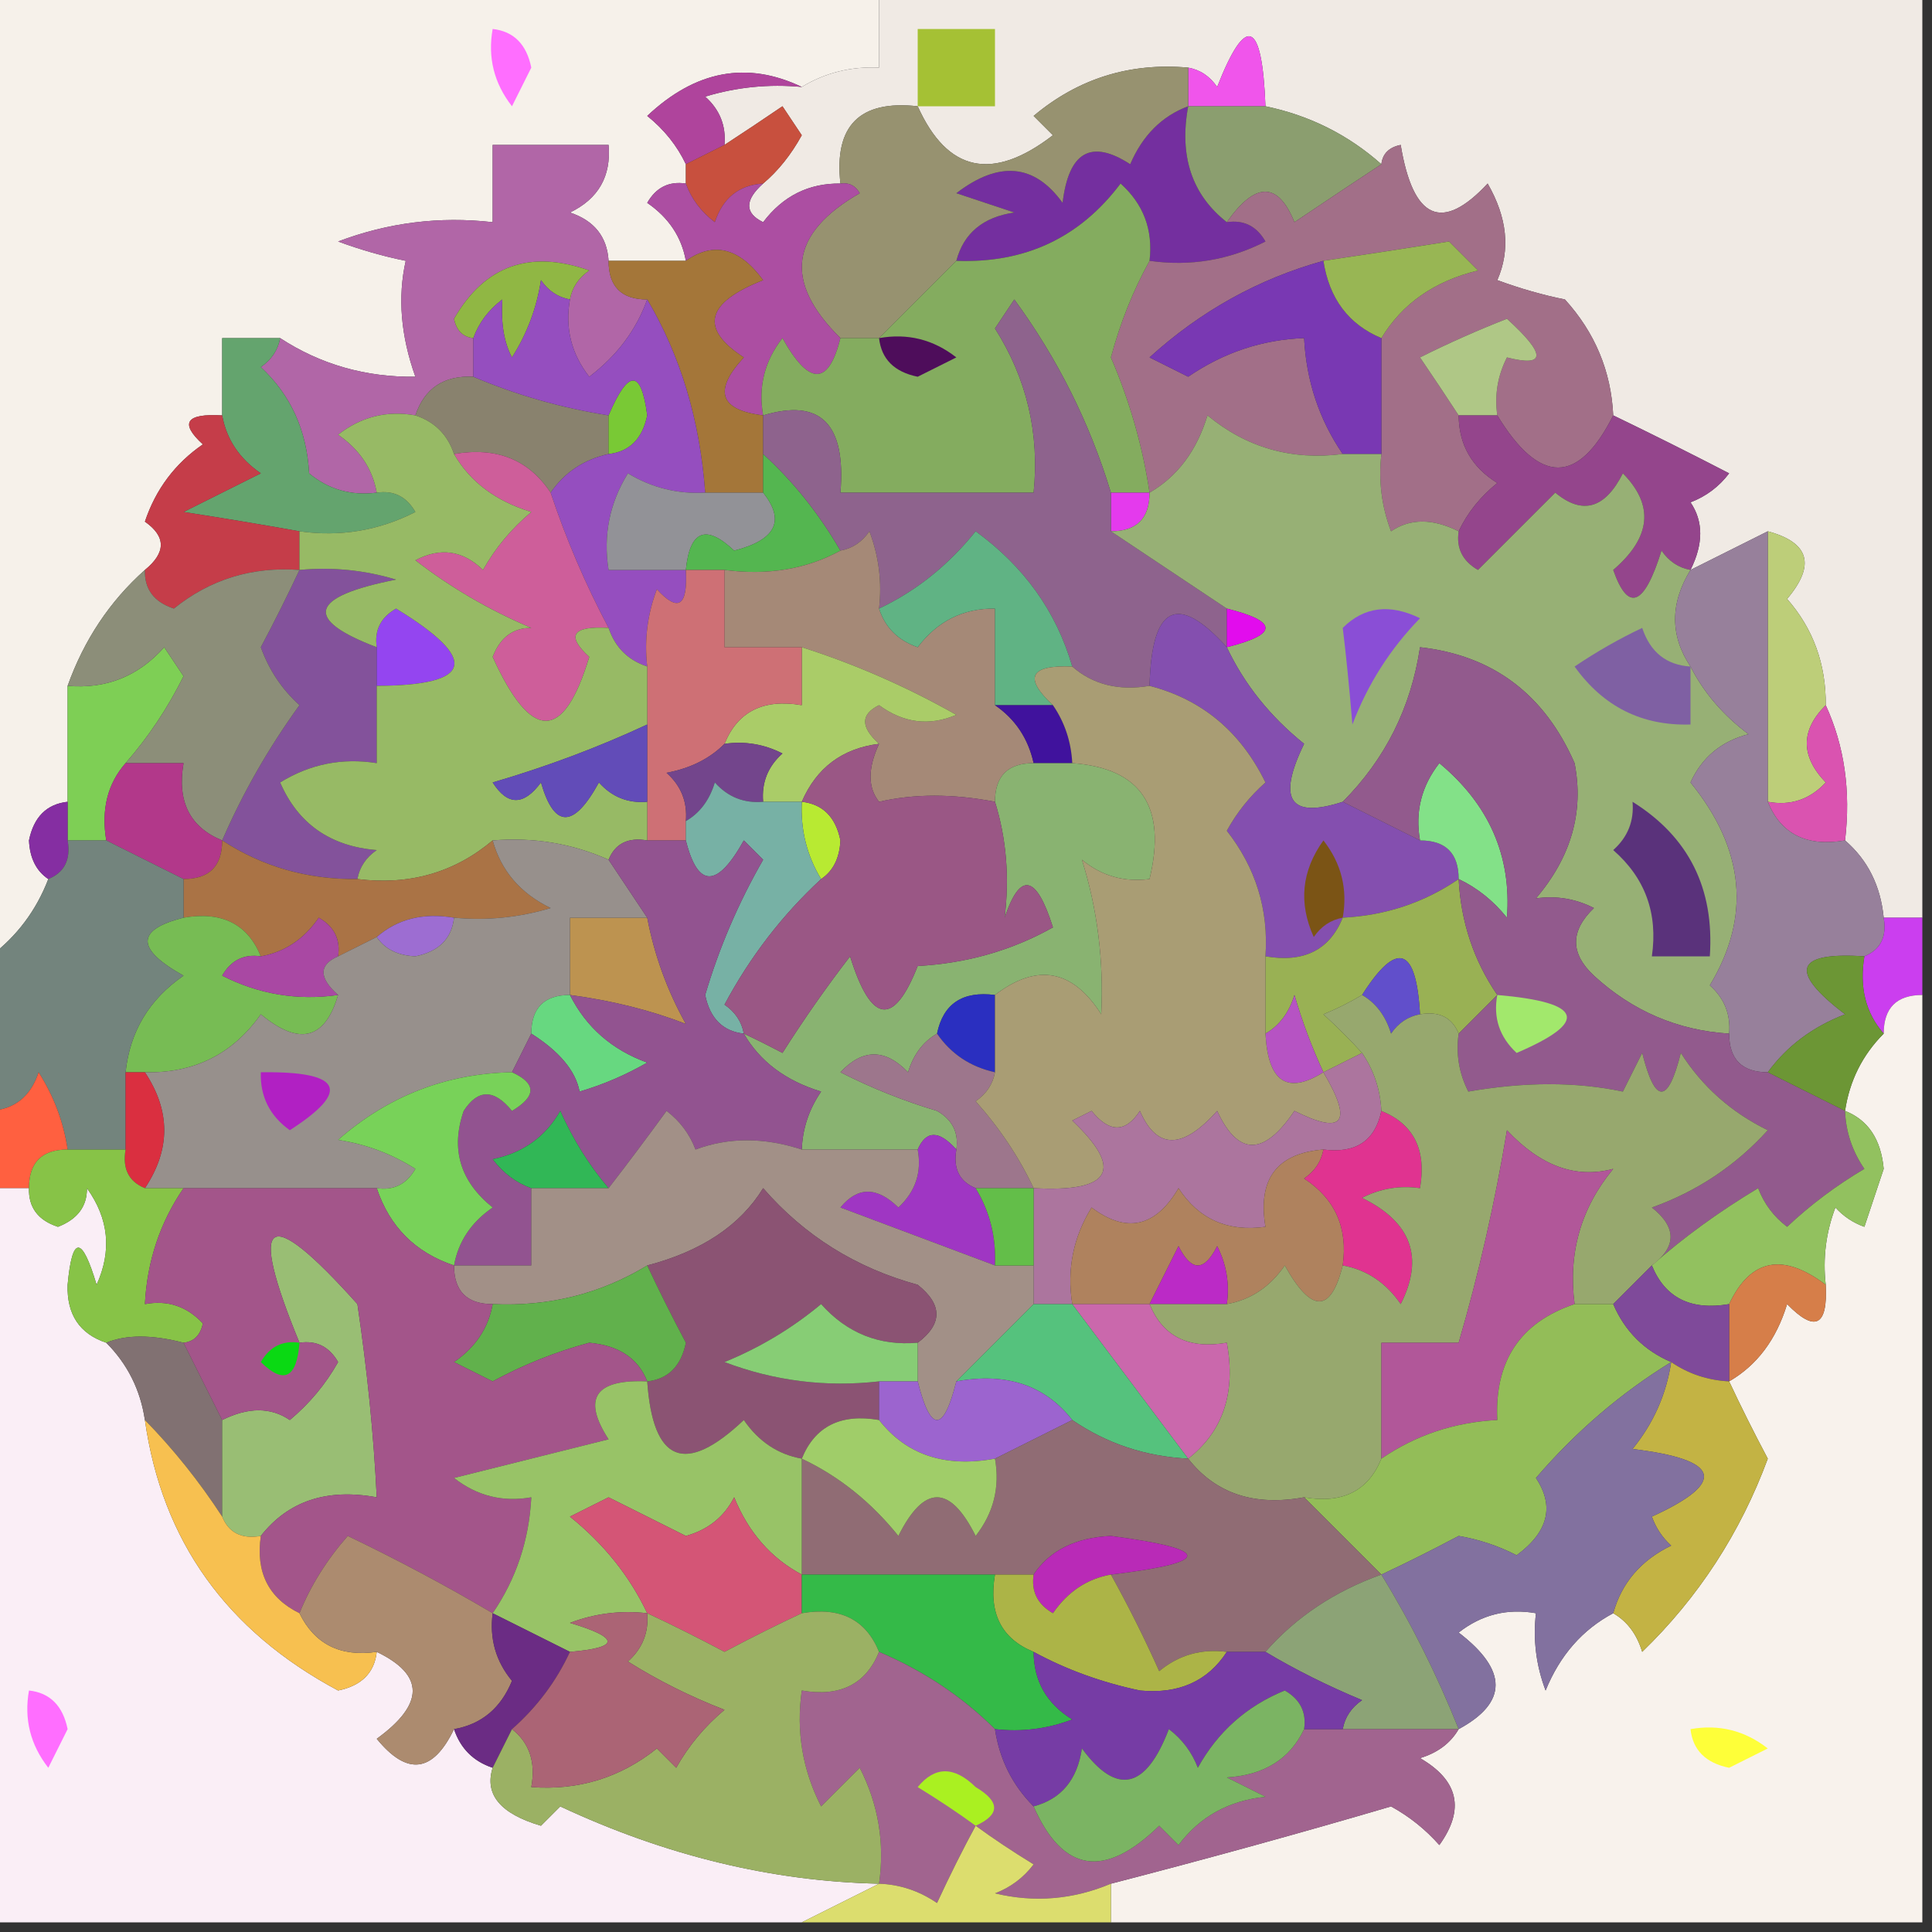 <svg xmlns="http://www.w3.org/2000/svg" version="1.1" width="100px" height="100px" style="shape-rendering:geometricPrecision; text-rendering:geometricPrecision; image-rendering:optimizeQuality; fill-rule:evenodd; clip-rule:evenodd" xmlns:xlink="http://www.w3.org/1999/xlink">
<rect width="100%" height="100%" fill="#333333" stroke="none"/>
<g><path style="opacity:1" fill="#f6f1ea" d="M -0.5,-0.5 C 14.833,-0.5 30.167,-0.5 45.5,-0.5C 45.5,0.833 45.5,2.167 45.5,3.5C 44.041,3.433 42.708,3.766 41.5,4.5C 38.665,3.146 35.998,3.646 33.5,6C 34.38,6.708 35.047,7.542 35.5,8.5C 35.5,8.833 35.5,9.167 35.5,9.5C 34.624,9.369 33.957,9.702 33.5,10.5C 34.612,11.265 35.279,12.265 35.5,13.5C 34.167,13.5 32.833,13.5 31.5,13.5C 31.423,12.25 30.756,11.417 29.5,11C 30.973,10.29 31.64,9.124 31.5,7.5C 29.5,7.5 27.5,7.5 25.5,7.5C 25.5,8.833 25.5,10.167 25.5,11.5C 22.753,11.187 20.087,11.52 17.5,12.5C 18.698,12.94 19.865,13.273 21,13.5C 20.577,15.387 20.744,17.387 21.5,19.5C 18.924,19.532 16.591,18.865 14.5,17.5C 13.5,17.5 12.5,17.5 11.5,17.5C 11.5,18.833 11.5,20.167 11.5,21.5C 9.621,21.393 9.288,21.893 10.5,23C 9.061,23.991 8.061,25.324 7.5,27C 8.598,27.77 8.598,28.603 7.5,29.5C 5.684,31.118 4.351,33.118 3.5,35.5C 3.5,37.5 3.5,39.5 3.5,41.5C 2.414,41.62 1.747,42.287 1.5,43.5C 1.543,44.416 1.876,45.083 2.5,45.5C 1.878,47.122 0.878,48.455 -0.5,49.5C -0.5,32.833 -0.5,16.167 -0.5,-0.5 Z"/></g>
<g><path style="opacity:1" fill="#f0eae4" d="M 45.5,-0.5 C 63.5,-0.5 81.5,-0.5 99.5,-0.5C 99.5,15.5 99.5,31.5 99.5,47.5C 98.833,47.5 98.167,47.5 97.5,47.5C 97.34,45.847 96.674,44.514 95.5,43.5C 95.802,40.941 95.468,38.607 94.5,36.5C 94.516,34.371 93.849,32.538 92.5,31C 93.985,29.244 93.652,28.077 91.5,27.5C 90.167,28.167 88.833,28.833 87.5,29.5C 88.171,28.153 88.171,26.986 87.5,26C 88.308,25.692 88.975,25.192 89.5,24.5C 87.472,23.451 85.472,22.451 83.5,21.5C 83.392,19.217 82.559,17.217 81,15.5C 79.865,15.273 78.698,14.94 77.5,14.5C 78.186,12.936 78.019,11.269 77,9.5C 74.641,12.038 73.141,11.371 72.5,7.5C 71.893,7.624 71.56,7.957 71.5,8.5C 69.784,6.975 67.784,5.975 65.5,5.5C 65.328,1.029 64.494,0.696 63,4.5C 62.617,3.944 62.117,3.611 61.5,3.5C 58.474,3.231 55.808,4.064 53.5,6C 53.833,6.333 54.167,6.667 54.5,7C 51.371,9.41 49.037,8.91 47.5,5.5C 44.5,5.167 43.167,6.5 43.5,9.5C 41.857,9.48 40.524,10.147 39.5,11.5C 38.537,11.03 38.537,10.364 39.5,9.5C 40.278,8.844 40.944,8.011 41.5,7C 41.167,6.5 40.833,6 40.5,5.5C 39.482,6.193 38.482,6.859 37.5,7.5C 37.586,6.504 37.252,5.671 36.5,5C 38.134,4.506 39.801,4.34 41.5,4.5C 42.708,3.766 44.041,3.433 45.5,3.5C 45.5,2.167 45.5,0.833 45.5,-0.5 Z"/></g>
<g><path style="opacity:1" fill="#f055eb" d="M 65.5,5.5 C 64.167,5.5 62.833,5.5 61.5,5.5C 61.5,4.833 61.5,4.167 61.5,3.5C 62.117,3.611 62.617,3.944 63,4.5C 64.494,0.696 65.328,1.029 65.5,5.5 Z"/></g>
<g><path style="opacity:1" fill="#ff6eff" d="M 25.5,1.5 C 26.586,1.62 27.253,2.287 27.5,3.5C 27.167,4.167 26.833,4.833 26.5,5.5C 25.571,4.311 25.238,2.978 25.5,1.5 Z"/></g>
<g><path style="opacity:1" fill="#a5c134" d="M 47.5,5.5 C 47.5,4.167 47.5,2.833 47.5,1.5C 48.833,1.5 50.167,1.5 51.5,1.5C 51.5,2.833 51.5,4.167 51.5,5.5C 50.167,5.5 48.833,5.5 47.5,5.5 Z"/></g>
<g><path style="opacity:1" fill="#af449c" d="M 41.5,4.5 C 39.801,4.34 38.134,4.506 36.5,5C 37.252,5.671 37.586,6.504 37.5,7.5C 36.833,7.833 36.167,8.167 35.5,8.5C 35.047,7.542 34.38,6.708 33.5,6C 35.998,3.646 38.665,3.146 41.5,4.5 Z"/></g>
<g><path style="opacity:1" fill="#c8503e" d="M 39.5,9.5 C 38.25,9.577 37.417,10.244 37,11.5C 36.283,10.956 35.783,10.289 35.5,9.5C 35.5,9.167 35.5,8.833 35.5,8.5C 36.167,8.167 36.833,7.833 37.5,7.5C 38.482,6.859 39.482,6.193 40.5,5.5C 40.833,6 41.167,6.5 41.5,7C 40.944,8.011 40.278,8.844 39.5,9.5 Z"/></g>
<g><path style="opacity:1" fill="#742f9f" d="M 61.5,5.5 C 61.025,8.082 61.692,10.082 63.5,11.5C 64.376,11.369 65.043,11.703 65.5,12.5C 63.604,13.466 61.604,13.799 59.5,13.5C 59.688,11.897 59.188,10.563 58,9.5C 55.895,12.302 53.061,13.635 49.5,13.5C 49.881,12.069 50.881,11.236 52.5,11C 51.5,10.667 50.5,10.333 49.5,10C 51.709,8.309 53.542,8.476 55,10.5C 55.315,7.853 56.482,7.186 58.5,8.5C 59.141,7.007 60.141,6.007 61.5,5.5 Z"/></g>
<g><path style="opacity:1" fill="#979270" d="M 61.5,3.5 C 61.5,4.167 61.5,4.833 61.5,5.5C 60.141,6.007 59.141,7.007 58.5,8.5C 56.482,7.186 55.315,7.853 55,10.5C 53.542,8.476 51.709,8.309 49.5,10C 50.5,10.333 51.5,10.667 52.5,11C 50.881,11.236 49.881,12.069 49.5,13.5C 48.167,14.833 46.833,16.167 45.5,17.5C 44.833,17.5 44.167,17.5 43.5,17.5C 40.537,14.584 40.87,12.084 44.5,10C 44.272,9.601 43.938,9.435 43.5,9.5C 43.167,6.5 44.5,5.167 47.5,5.5C 49.037,8.91 51.371,9.41 54.5,7C 54.167,6.667 53.833,6.333 53.5,6C 55.808,4.064 58.474,3.231 61.5,3.5 Z"/></g>
<g><path style="opacity:1" fill="#8b9e6f" d="M 61.5,5.5 C 62.833,5.5 64.167,5.5 65.5,5.5C 67.784,5.975 69.784,6.975 71.5,8.5C 70.481,9.17 68.981,10.17 67,11.5C 66.147,9.397 64.98,9.397 63.5,11.5C 61.692,10.082 61.025,8.082 61.5,5.5 Z"/></g>
<g><path style="opacity:1" fill="#ac4ea2" d="M 35.5,9.5 C 35.783,10.289 36.283,10.956 37,11.5C 37.417,10.244 38.25,9.577 39.5,9.5C 38.537,10.364 38.537,11.03 39.5,11.5C 40.524,10.147 41.857,9.48 43.5,9.5C 43.938,9.435 44.272,9.601 44.5,10C 40.87,12.084 40.537,14.584 43.5,17.5C 42.88,19.977 41.88,19.977 40.5,17.5C 39.571,18.689 39.238,20.022 39.5,21.5C 37.242,21.225 36.908,20.225 38.5,18.5C 36.198,17.001 36.531,15.668 39.5,14.5C 38.272,12.824 36.939,12.491 35.5,13.5C 35.279,12.265 34.612,11.265 33.5,10.5C 33.957,9.702 34.624,9.369 35.5,9.5 Z"/></g>
<g><path style="opacity:1" fill="#b166a7" d="M 31.5,13.5 C 31.5,14.833 32.167,15.5 33.5,15.5C 32.934,17.078 31.934,18.412 30.5,19.5C 29.571,18.311 29.238,16.978 29.5,15.5C 29.611,14.883 29.944,14.383 30.5,14C 27.421,12.91 25.088,13.743 23.5,16.5C 23.624,17.107 23.957,17.44 24.5,17.5C 24.5,18.167 24.5,18.833 24.5,19.5C 22.973,19.427 21.973,20.094 21.5,21.5C 20.022,21.238 18.689,21.571 17.5,22.5C 18.612,23.265 19.279,24.265 19.5,25.5C 18.178,25.67 17.011,25.337 16,24.5C 15.879,22.273 15.046,20.44 13.5,19C 14.056,18.617 14.389,18.117 14.5,17.5C 16.591,18.865 18.924,19.532 21.5,19.5C 20.744,17.387 20.577,15.387 21,13.5C 19.865,13.273 18.698,12.94 17.5,12.5C 20.087,11.52 22.753,11.187 25.5,11.5C 25.5,10.167 25.5,8.833 25.5,7.5C 27.5,7.5 29.5,7.5 31.5,7.5C 31.64,9.124 30.973,10.29 29.5,11C 30.756,11.417 31.423,12.25 31.5,13.5 Z"/></g>
<g><path style="opacity:1" fill="#90b744" d="M 29.5,15.5 C 28.883,15.389 28.383,15.056 28,14.5C 27.781,15.938 27.281,17.271 26.5,18.5C 26.089,17.738 25.923,16.738 26,15.5C 25.283,16.044 24.783,16.711 24.5,17.5C 23.957,17.44 23.624,17.107 23.5,16.5C 25.088,13.743 27.421,12.91 30.5,14C 29.944,14.383 29.611,14.883 29.5,15.5 Z"/></g>
<g><path style="opacity:1" fill="#a26f88" d="M 71.5,8.5 C 71.56,7.957 71.893,7.624 72.5,7.5C 73.141,11.371 74.641,12.038 77,9.5C 78.019,11.269 78.186,12.936 77.5,14.5C 78.698,14.94 79.865,15.273 81,15.5C 82.559,17.217 83.392,19.217 83.5,21.5C 81.692,25.1 79.692,25.1 77.5,21.5C 77.35,20.448 77.517,19.448 78,18.5C 80.033,19.016 80.033,18.35 78,16.5C 76.49,17.09 74.99,17.756 73.5,18.5C 74.192,19.518 74.859,20.518 75.5,21.5C 75.511,23.017 76.177,24.184 77.5,25C 76.62,25.708 75.953,26.542 75.5,27.5C 74.153,26.829 72.986,26.829 72,27.5C 71.51,26.207 71.343,24.873 71.5,23.5C 71.5,21.5 71.5,19.5 71.5,17.5C 72.574,15.716 74.24,14.549 76.5,14C 76,13.5 75.5,13 75,12.5C 72.733,12.861 70.566,13.195 68.5,13.5C 65.14,14.434 62.14,16.101 59.5,18.5C 60.167,18.833 60.833,19.167 61.5,19.5C 63.334,18.245 65.334,17.579 67.5,17.5C 67.614,19.718 68.28,21.718 69.5,23.5C 66.856,23.84 64.522,23.173 62.5,21.5C 61.943,23.332 60.943,24.665 59.5,25.5C 59.145,23.11 58.478,20.777 57.5,18.5C 57.986,16.696 58.653,15.029 59.5,13.5C 61.604,13.799 63.604,13.466 65.5,12.5C 65.043,11.703 64.376,11.369 63.5,11.5C 64.98,9.397 66.147,9.397 67,11.5C 68.981,10.17 70.481,9.17 71.5,8.5 Z"/></g>
<g><path style="opacity:1" fill="#7938b3" d="M 68.5,13.5 C 68.799,15.455 69.799,16.789 71.5,17.5C 71.5,19.5 71.5,21.5 71.5,23.5C 70.833,23.5 70.167,23.5 69.5,23.5C 68.28,21.718 67.614,19.718 67.5,17.5C 65.334,17.579 63.334,18.245 61.5,19.5C 60.833,19.167 60.167,18.833 59.5,18.5C 62.14,16.101 65.14,14.434 68.5,13.5 Z"/></g>
<g><path style="opacity:1" fill="#98b654" d="M 71.5,17.5 C 69.799,16.789 68.799,15.455 68.5,13.5C 70.566,13.195 72.733,12.861 75,12.5C 75.5,13 76,13.5 76.5,14C 74.24,14.549 72.574,15.716 71.5,17.5 Z"/></g>
<g><path style="opacity:1" fill="#84ac5f" d="M 59.5,13.5 C 58.653,15.029 57.986,16.696 57.5,18.5C 58.478,20.777 59.145,23.11 59.5,25.5C 58.833,25.5 58.167,25.5 57.5,25.5C 56.407,21.894 54.74,18.56 52.5,15.5C 52.167,16 51.833,16.5 51.5,17C 53.146,19.595 53.812,22.428 53.5,25.5C 50.167,25.5 46.833,25.5 43.5,25.5C 43.798,21.935 42.465,20.602 39.5,21.5C 39.238,20.022 39.571,18.689 40.5,17.5C 41.88,19.977 42.88,19.977 43.5,17.5C 44.167,17.5 44.833,17.5 45.5,17.5C 46.833,16.167 48.167,14.833 49.5,13.5C 53.061,13.635 55.895,12.302 58,9.5C 59.188,10.563 59.688,11.897 59.5,13.5 Z"/></g>
<g><path style="opacity:1" fill="#4e0d5b" d="M 45.5,17.5 C 46.978,17.238 48.311,17.571 49.5,18.5C 48.833,18.833 48.167,19.167 47.5,19.5C 46.287,19.253 45.62,18.586 45.5,17.5 Z"/></g>
<g><path style="opacity:1" fill="#89826e" d="M 24.5,19.5 C 26.737,20.449 29.071,21.116 31.5,21.5C 31.5,22.167 31.5,22.833 31.5,23.5C 30.222,23.782 29.222,24.449 28.5,25.5C 27.365,23.787 25.698,23.12 23.5,23.5C 23.167,22.5 22.5,21.833 21.5,21.5C 21.973,20.094 22.973,19.427 24.5,19.5 Z"/></g>
<g><path style="opacity:1" fill="#a47639" d="M 39.5,21.5 C 39.5,22.167 39.5,22.833 39.5,23.5C 39.5,24.167 39.5,24.833 39.5,25.5C 38.5,25.5 37.5,25.5 36.5,25.5C 36.228,21.755 35.228,18.422 33.5,15.5C 32.167,15.5 31.5,14.833 31.5,13.5C 32.833,13.5 34.167,13.5 35.5,13.5C 36.939,12.491 38.272,12.824 39.5,14.5C 36.531,15.668 36.198,17.001 38.5,18.5C 36.908,20.225 37.242,21.225 39.5,21.5 Z"/></g>
<g><path style="opacity:1" fill="#afc786" d="M 77.5,21.5 C 76.833,21.5 76.167,21.5 75.5,21.5C 74.859,20.518 74.192,19.518 73.5,18.5C 74.99,17.756 76.49,17.09 78,16.5C 80.033,18.35 80.033,19.016 78,18.5C 77.517,19.448 77.35,20.448 77.5,21.5 Z"/></g>
<g><path style="opacity:1" fill="#79c935" d="M 31.5,23.5 C 31.5,22.833 31.5,22.167 31.5,21.5C 32.523,19.094 33.19,19.094 33.5,21.5C 33.253,22.713 32.586,23.38 31.5,23.5 Z"/></g>
<g><path style="opacity:1" fill="#954ebf" d="M 29.5,15.5 C 29.238,16.978 29.571,18.311 30.5,19.5C 31.934,18.412 32.934,17.078 33.5,15.5C 35.228,18.422 36.228,21.755 36.5,25.5C 35.069,25.579 33.736,25.246 32.5,24.5C 31.548,26.045 31.215,27.712 31.5,29.5C 32.833,29.5 34.167,29.5 35.5,29.5C 35.607,31.379 35.107,31.712 34,30.5C 33.51,31.793 33.343,33.127 33.5,34.5C 32.5,34.167 31.833,33.5 31.5,32.5C 30.305,30.249 29.305,27.915 28.5,25.5C 29.222,24.449 30.222,23.782 31.5,23.5C 32.586,23.38 33.253,22.713 33.5,21.5C 33.19,19.094 32.523,19.094 31.5,21.5C 29.071,21.116 26.737,20.449 24.5,19.5C 24.5,18.833 24.5,18.167 24.5,17.5C 24.783,16.711 25.283,16.044 26,15.5C 25.923,16.738 26.089,17.738 26.5,18.5C 27.281,17.271 27.781,15.938 28,14.5C 28.383,15.056 28.883,15.389 29.5,15.5 Z"/></g>
<g><path style="opacity:1" fill="#929297" d="M 36.5,25.5 C 37.5,25.5 38.5,25.5 39.5,25.5C 40.658,26.95 40.158,27.95 38,28.5C 36.539,27.117 35.706,27.451 35.5,29.5C 34.167,29.5 32.833,29.5 31.5,29.5C 31.215,27.712 31.548,26.045 32.5,24.5C 33.736,25.246 35.069,25.579 36.5,25.5 Z"/></g>
<g><path style="opacity:1" fill="#e43aed" d="M 57.5,25.5 C 58.167,25.5 58.833,25.5 59.5,25.5C 59.5,26.833 58.833,27.5 57.5,27.5C 57.5,26.833 57.5,26.167 57.5,25.5 Z"/></g>
<g><path style="opacity:1" fill="#64a46e" d="M 14.5,17.5 C 14.389,18.117 14.056,18.617 13.5,19C 15.046,20.44 15.879,22.273 16,24.5C 17.011,25.337 18.178,25.67 19.5,25.5C 20.376,25.369 21.043,25.703 21.5,26.5C 19.604,27.466 17.604,27.799 15.5,27.5C 13.52,27.146 11.52,26.813 9.5,26.5C 10.833,25.833 12.167,25.167 13.5,24.5C 12.388,23.735 11.721,22.735 11.5,21.5C 11.5,20.167 11.5,18.833 11.5,17.5C 12.5,17.5 13.5,17.5 14.5,17.5 Z"/></g>
<g><path style="opacity:1" fill="#54b650" d="M 39.5,23.5 C 41.054,24.914 42.388,26.581 43.5,28.5C 41.735,29.461 39.735,29.795 37.5,29.5C 36.833,29.5 36.167,29.5 35.5,29.5C 35.706,27.451 36.539,27.117 38,28.5C 40.158,27.95 40.658,26.95 39.5,25.5C 39.5,24.833 39.5,24.167 39.5,23.5 Z"/></g>
<g><path style="opacity:1" fill="#ce5e9a" d="M 23.5,23.5 C 25.698,23.12 27.365,23.787 28.5,25.5C 29.305,27.915 30.305,30.249 31.5,32.5C 29.621,32.393 29.288,32.893 30.5,34C 29.171,38.414 27.504,38.414 25.5,34C 25.892,32.989 26.558,32.489 27.5,32.5C 25.336,31.586 23.336,30.419 21.5,29C 22.784,28.316 23.951,28.483 25,29.5C 25.645,28.354 26.478,27.354 27.5,26.5C 25.668,25.943 24.335,24.943 23.5,23.5 Z"/></g>
<g><path style="opacity:1" fill="#8e638d" d="M 57.5,25.5 C 57.5,26.167 57.5,26.833 57.5,27.5C 59.5,28.833 61.5,30.167 63.5,31.5C 63.5,32.167 63.5,32.833 63.5,33.5C 60.941,30.667 59.608,31.334 59.5,35.5C 57.901,35.768 56.568,35.434 55.5,34.5C 54.679,31.662 53.013,29.328 50.5,27.5C 49.083,29.261 47.417,30.594 45.5,31.5C 45.657,30.127 45.49,28.793 45,27.5C 44.617,28.056 44.117,28.389 43.5,28.5C 42.388,26.581 41.054,24.914 39.5,23.5C 39.5,22.833 39.5,22.167 39.5,21.5C 42.465,20.602 43.798,21.935 43.5,25.5C 46.833,25.5 50.167,25.5 53.5,25.5C 53.812,22.428 53.146,19.595 51.5,17C 51.833,16.5 52.167,16 52.5,15.5C 54.74,18.56 56.407,21.894 57.5,25.5 Z"/></g>
<g><path style="opacity:1" fill="#94458c" d="M 75.5,21.5 C 76.167,21.5 76.833,21.5 77.5,21.5C 79.692,25.1 81.692,25.1 83.5,21.5C 85.472,22.451 87.472,23.451 89.5,24.5C 88.975,25.192 88.308,25.692 87.5,26C 88.171,26.986 88.171,28.153 87.5,29.5C 86.883,29.389 86.383,29.056 86,28.5C 85.106,31.375 84.272,31.708 83.5,29.5C 85.463,27.817 85.63,26.151 84,24.5C 83.072,26.335 81.906,26.668 80.5,25.5C 79.167,26.833 77.833,28.167 76.5,29.5C 75.703,29.043 75.369,28.376 75.5,27.5C 75.953,26.542 76.62,25.708 77.5,25C 76.177,24.184 75.511,23.017 75.5,21.5 Z"/></g>
<g><path style="opacity:1" fill="#c53d49" d="M 11.5,21.5 C 11.721,22.735 12.388,23.735 13.5,24.5C 12.167,25.167 10.833,25.833 9.5,26.5C 11.52,26.813 13.52,27.146 15.5,27.5C 15.5,28.167 15.5,28.833 15.5,29.5C 13.046,29.32 10.879,29.987 9,31.5C 7.97,31.164 7.47,30.497 7.5,29.5C 8.598,28.603 8.598,27.77 7.5,27C 8.061,25.324 9.061,23.991 10.5,23C 9.288,21.893 9.621,21.393 11.5,21.5 Z"/></g>
<g><path style="opacity:1" fill="#97b075" d="M 69.5,23.5 C 70.167,23.5 70.833,23.5 71.5,23.5C 71.343,24.873 71.51,26.207 72,27.5C 72.986,26.829 74.153,26.829 75.5,27.5C 75.369,28.376 75.703,29.043 76.5,29.5C 77.833,28.167 79.167,26.833 80.5,25.5C 81.906,26.668 83.072,26.335 84,24.5C 85.63,26.151 85.463,27.817 83.5,29.5C 84.272,31.708 85.106,31.375 86,28.5C 86.383,29.056 86.883,29.389 87.5,29.5C 86.438,31.234 86.438,32.901 87.5,34.5C 88.186,35.848 89.186,37.015 90.5,38C 89.09,38.368 88.09,39.201 87.5,40.5C 90.307,43.953 90.641,47.453 88.5,51C 89.252,51.671 89.586,52.504 89.5,53.5C 86.832,53.334 84.498,52.334 82.5,50.5C 81.269,49.349 81.269,48.183 82.5,47C 81.552,46.517 80.552,46.35 79.5,46.5C 81.325,44.356 81.992,42.022 81.5,39.5C 79.935,35.924 77.268,33.924 73.5,33.5C 73.034,36.624 71.701,39.29 69.5,41.5C 66.758,42.394 66.091,41.394 67.5,38.5C 65.739,37.083 64.406,35.417 63.5,33.5C 66.167,32.833 66.167,32.167 63.5,31.5C 61.5,30.167 59.5,28.833 57.5,27.5C 58.833,27.5 59.5,26.833 59.5,25.5C 60.943,24.665 61.943,23.332 62.5,21.5C 64.522,23.173 66.856,23.84 69.5,23.5 Z"/></g>
<g><path style="opacity:1" fill="#e20ced" d="M 63.5,31.5 C 66.167,32.167 66.167,32.833 63.5,33.5C 63.5,32.833 63.5,32.167 63.5,31.5 Z"/></g>
<g><path style="opacity:1" fill="#a58977" d="M 45.5,31.5 C 45.811,32.478 46.478,33.145 47.5,33.5C 48.524,32.147 49.857,31.48 51.5,31.5C 51.5,33.167 51.5,34.833 51.5,36.5C 52.551,37.222 53.218,38.222 53.5,39.5C 52.167,39.5 51.5,40.167 51.5,41.5C 49.326,41.08 47.326,41.08 45.5,41.5C 44.913,40.767 44.913,39.767 45.5,38.5C 44.537,37.636 44.537,36.97 45.5,36.5C 46.768,37.428 48.101,37.595 49.5,37C 46.924,35.544 44.258,34.377 41.5,33.5C 40.167,33.5 38.833,33.5 37.5,33.5C 37.5,32.167 37.5,30.833 37.5,29.5C 39.735,29.795 41.735,29.461 43.5,28.5C 44.117,28.389 44.617,28.056 45,27.5C 45.49,28.793 45.657,30.127 45.5,31.5 Z"/></g>
<g><path style="opacity:1" fill="#60b384" d="M 55.5,34.5 C 53.302,34.409 52.969,35.075 54.5,36.5C 53.5,36.5 52.5,36.5 51.5,36.5C 51.5,34.833 51.5,33.167 51.5,31.5C 49.857,31.48 48.524,32.147 47.5,33.5C 46.478,33.145 45.811,32.478 45.5,31.5C 47.417,30.594 49.083,29.261 50.5,27.5C 53.013,29.328 54.679,31.662 55.5,34.5 Z"/></g>
<g><path style="opacity:1" fill="#83529b" d="M 15.5,29.5 C 17.199,29.34 18.866,29.506 20.5,30C 16.016,30.885 15.682,32.051 19.5,33.5C 19.5,34.167 19.5,34.833 19.5,35.5C 19.5,36.833 19.5,38.167 19.5,39.5C 17.712,39.215 16.045,39.548 14.5,40.5C 15.429,42.638 17.096,43.804 19.5,44C 18.944,44.383 18.611,44.883 18.5,45.5C 15.924,45.532 13.591,44.865 11.5,43.5C 12.557,41.059 13.89,38.725 15.5,36.5C 14.585,35.672 13.919,34.672 13.5,33.5C 14.226,32.133 14.892,30.8 15.5,29.5 Z"/></g>
<g><path style="opacity:1" fill="#9445f0" d="M 19.5,35.5 C 19.5,34.833 19.5,34.167 19.5,33.5C 19.369,32.624 19.703,31.957 20.5,31.5C 24.835,34.145 24.502,35.478 19.5,35.5 Z"/></g>
<g><path style="opacity:1" fill="#8a4ed6" d="M 69.5,32.5 C 70.601,31.402 71.934,31.235 73.5,32C 71.959,33.579 70.792,35.413 70,37.5C 69.838,35.546 69.671,33.879 69.5,32.5 Z"/></g>
<g><path style="opacity:1" fill="#aacc68" d="M 41.5,33.5 C 44.258,34.377 46.924,35.544 49.5,37C 48.101,37.595 46.768,37.428 45.5,36.5C 44.537,36.97 44.537,37.636 45.5,38.5C 43.596,38.738 42.262,39.738 41.5,41.5C 40.833,41.5 40.167,41.5 39.5,41.5C 39.414,40.504 39.748,39.671 40.5,39C 39.552,38.517 38.552,38.35 37.5,38.5C 38.183,36.824 39.517,36.157 41.5,36.5C 41.5,35.5 41.5,34.5 41.5,33.5 Z"/></g>
<g><path style="opacity:1" fill="#bdce79" d="M 91.5,27.5 C 93.652,28.077 93.985,29.244 92.5,31C 93.849,32.538 94.516,34.371 94.5,36.5C 93.193,37.802 93.193,39.135 94.5,40.5C 93.675,41.386 92.675,41.719 91.5,41.5C 91.5,36.833 91.5,32.167 91.5,27.5 Z"/></g>
<g><path style="opacity:1" fill="#7ecf55" d="M 6.5,39.5 C 5.566,40.568 5.232,41.901 5.5,43.5C 4.833,43.5 4.167,43.5 3.5,43.5C 3.5,42.833 3.5,42.167 3.5,41.5C 3.5,39.5 3.5,37.5 3.5,35.5C 5.492,35.672 7.158,35.005 8.5,33.5C 8.833,34 9.167,34.5 9.5,35C 8.685,36.643 7.685,38.143 6.5,39.5 Z"/></g>
<g><path style="opacity:1" fill="#ce7075" d="M 35.5,29.5 C 36.167,29.5 36.833,29.5 37.5,29.5C 37.5,30.833 37.5,32.167 37.5,33.5C 38.833,33.5 40.167,33.5 41.5,33.5C 41.5,34.5 41.5,35.5 41.5,36.5C 39.517,36.157 38.183,36.824 37.5,38.5C 36.737,39.268 35.737,39.768 34.5,40C 35.252,40.671 35.586,41.504 35.5,42.5C 35.5,42.833 35.5,43.167 35.5,43.5C 34.833,43.5 34.167,43.5 33.5,43.5C 33.5,42.833 33.5,42.167 33.5,41.5C 33.5,40.167 33.5,38.833 33.5,37.5C 33.5,36.5 33.5,35.5 33.5,34.5C 33.343,33.127 33.51,31.793 34,30.5C 35.107,31.712 35.607,31.379 35.5,29.5 Z"/></g>
<g><path style="opacity:1" fill="#7f60a3" d="M 87.5,34.5 C 87.5,35.5 87.5,36.5 87.5,37.5C 84.988,37.577 82.988,36.577 81.5,34.5C 82.628,33.738 83.795,33.071 85,32.5C 85.417,33.756 86.25,34.423 87.5,34.5 Z"/></g>
<g><path style="opacity:1" fill="#40129d" d="M 51.5,36.5 C 52.5,36.5 53.5,36.5 54.5,36.5C 55.11,37.391 55.443,38.391 55.5,39.5C 54.833,39.5 54.167,39.5 53.5,39.5C 53.218,38.222 52.551,37.222 51.5,36.5 Z"/></g>
<g><path style="opacity:1" fill="#8c8e79" d="M 7.5,29.5 C 7.47,30.497 7.97,31.164 9,31.5C 10.879,29.987 13.046,29.32 15.5,29.5C 14.892,30.8 14.226,32.133 13.5,33.5C 13.919,34.672 14.585,35.672 15.5,36.5C 13.89,38.725 12.557,41.059 11.5,43.5C 9.824,42.817 9.157,41.483 9.5,39.5C 8.5,39.5 7.5,39.5 6.5,39.5C 7.685,38.143 8.685,36.643 9.5,35C 9.167,34.5 8.833,34 8.5,33.5C 7.158,35.005 5.492,35.672 3.5,35.5C 4.351,33.118 5.684,31.118 7.5,29.5 Z"/></g>
<g><path style="opacity:1" fill="#da53b0" d="M 94.5,36.5 C 95.468,38.607 95.802,40.941 95.5,43.5C 93.517,43.843 92.183,43.176 91.5,41.5C 92.675,41.719 93.675,41.386 94.5,40.5C 93.193,39.135 93.193,37.802 94.5,36.5 Z"/></g>
<g><path style="opacity:1" fill="#73458c" d="M 37.5,38.5 C 38.552,38.35 39.552,38.517 40.5,39C 39.748,39.671 39.414,40.504 39.5,41.5C 38.504,41.586 37.671,41.252 37,40.5C 36.722,41.416 36.222,42.083 35.5,42.5C 35.586,41.504 35.252,40.671 34.5,40C 35.737,39.768 36.737,39.268 37.5,38.5 Z"/></g>
<g><path style="opacity:1" fill="#97ba65" d="M 21.5,21.5 C 22.5,21.833 23.167,22.5 23.5,23.5C 24.335,24.943 25.668,25.943 27.5,26.5C 26.478,27.354 25.645,28.354 25,29.5C 23.951,28.483 22.784,28.316 21.5,29C 23.336,30.419 25.336,31.586 27.5,32.5C 26.558,32.489 25.892,32.989 25.5,34C 27.504,38.414 29.171,38.414 30.5,34C 29.288,32.893 29.621,32.393 31.5,32.5C 31.833,33.5 32.5,34.167 33.5,34.5C 33.5,35.5 33.5,36.5 33.5,37.5C 30.968,38.68 28.301,39.68 25.5,40.5C 26.274,41.711 27.107,41.711 28,40.5C 28.691,42.891 29.691,42.891 31,40.5C 31.671,41.252 32.504,41.586 33.5,41.5C 33.5,42.167 33.5,42.833 33.5,43.5C 32.508,43.328 31.842,43.662 31.5,44.5C 29.621,43.659 27.621,43.325 25.5,43.5C 23.521,45.167 21.188,45.834 18.5,45.5C 18.611,44.883 18.944,44.383 19.5,44C 17.096,43.804 15.429,42.638 14.5,40.5C 16.045,39.548 17.712,39.215 19.5,39.5C 19.5,38.167 19.5,36.833 19.5,35.5C 24.502,35.478 24.835,34.145 20.5,31.5C 19.703,31.957 19.369,32.624 19.5,33.5C 15.682,32.051 16.016,30.885 20.5,30C 18.866,29.506 17.199,29.34 15.5,29.5C 15.5,28.833 15.5,28.167 15.5,27.5C 17.604,27.799 19.604,27.466 21.5,26.5C 21.043,25.703 20.376,25.369 19.5,25.5C 19.279,24.265 18.612,23.265 17.5,22.5C 18.689,21.571 20.022,21.238 21.5,21.5 Z"/></g>
<g><path style="opacity:1" fill="#624cb8" d="M 33.5,37.5 C 33.5,38.833 33.5,40.167 33.5,41.5C 32.504,41.586 31.671,41.252 31,40.5C 29.691,42.891 28.691,42.891 28,40.5C 27.107,41.711 26.274,41.711 25.5,40.5C 28.301,39.68 30.968,38.68 33.5,37.5 Z"/></g>
<g><path style="opacity:1" fill="#b8ea32" d="M 41.5,41.5 C 42.586,41.62 43.253,42.287 43.5,43.5C 43.457,44.416 43.124,45.083 42.5,45.5C 41.766,44.292 41.433,42.959 41.5,41.5 Z"/></g>
<g><path style="opacity:1" fill="#844faf" d="M 63.5,33.5 C 64.406,35.417 65.739,37.083 67.5,38.5C 66.091,41.394 66.758,42.394 69.5,41.5C 70.833,42.167 72.167,42.833 73.5,43.5C 74.833,43.5 75.5,44.167 75.5,45.5C 73.718,46.72 71.718,47.386 69.5,47.5C 68.817,49.176 67.483,49.843 65.5,49.5C 65.669,47.088 65.003,44.921 63.5,43C 64.022,42.05 64.689,41.216 65.5,40.5C 64.211,37.865 62.211,36.199 59.5,35.5C 59.608,31.334 60.941,30.667 63.5,33.5 Z"/></g>
<g><path style="opacity:1" fill="#97809b" d="M 91.5,27.5 C 91.5,32.167 91.5,36.833 91.5,41.5C 92.183,43.176 93.517,43.843 95.5,43.5C 96.674,44.514 97.34,45.847 97.5,47.5C 97.672,48.492 97.338,49.158 96.5,49.5C 92.901,49.262 92.567,50.262 95.5,52.5C 93.816,53.15 92.483,54.15 91.5,55.5C 90.167,55.5 89.5,54.833 89.5,53.5C 89.586,52.504 89.252,51.671 88.5,51C 90.641,47.453 90.307,43.953 87.5,40.5C 88.09,39.201 89.09,38.368 90.5,38C 89.186,37.015 88.186,35.848 87.5,34.5C 86.438,32.901 86.438,31.234 87.5,29.5C 88.833,28.833 90.167,28.167 91.5,27.5 Z"/></g>
<g><path style="opacity:1" fill="#852ea2" d="M 3.5,41.5 C 3.5,42.167 3.5,42.833 3.5,43.5C 3.672,44.492 3.338,45.158 2.5,45.5C 1.876,45.083 1.543,44.416 1.5,43.5C 1.747,42.287 2.414,41.62 3.5,41.5 Z"/></g>
<g><path style="opacity:1" fill="#b2388a" d="M 6.5,39.5 C 7.5,39.5 8.5,39.5 9.5,39.5C 9.157,41.483 9.824,42.817 11.5,43.5C 11.5,44.833 10.833,45.5 9.5,45.5C 8.167,44.833 6.833,44.167 5.5,43.5C 5.232,41.901 5.566,40.568 6.5,39.5 Z"/></g>
<g><path style="opacity:1" fill="#89b371" d="M 53.5,39.5 C 54.167,39.5 54.833,39.5 55.5,39.5C 59.068,39.759 60.401,41.759 59.5,45.5C 58.178,45.67 57.011,45.337 56,44.5C 56.801,47.045 57.135,49.712 57,52.5C 55.513,50.169 53.679,49.836 51.5,51.5C 49.821,51.285 48.821,51.952 48.5,53.5C 47.778,53.917 47.278,54.584 47,55.5C 45.817,54.269 44.651,54.269 43.5,55.5C 45.108,56.318 46.775,56.985 48.5,57.5C 49.297,57.957 49.631,58.624 49.5,59.5C 48.604,58.494 47.938,58.494 47.5,59.5C 45.5,59.5 43.5,59.5 41.5,59.5C 41.539,58.417 41.873,57.417 42.5,56.5C 40.668,55.943 39.335,54.943 38.5,53.5C 39.15,53.804 39.816,54.137 40.5,54.5C 41.597,52.771 42.764,51.104 44,49.5C 45.088,52.993 46.255,53.159 47.5,50C 50.043,49.86 52.377,49.194 54.5,48C 53.638,45.266 52.805,45.099 52,47.5C 52.256,45.398 52.089,43.398 51.5,41.5C 51.5,40.167 52.167,39.5 53.5,39.5 Z"/></g>
<g><path style="opacity:1" fill="#83e188" d="M 75.5,45.5 C 75.5,44.167 74.833,43.5 73.5,43.5C 73.238,42.022 73.571,40.689 74.5,39.5C 77.075,41.642 78.242,44.308 78,47.5C 77.292,46.62 76.458,45.953 75.5,45.5 Z"/></g>
<g><path style="opacity:1" fill="#aa7345" d="M 11.5,43.5 C 13.591,44.865 15.924,45.532 18.5,45.5C 21.188,45.834 23.521,45.167 25.5,43.5C 25.937,45.074 26.937,46.241 28.5,47C 26.866,47.493 25.199,47.66 23.5,47.5C 21.901,47.232 20.568,47.566 19.5,48.5C 18.833,48.833 18.167,49.167 17.5,49.5C 17.631,48.624 17.297,47.957 16.5,47.5C 15.735,48.612 14.735,49.279 13.5,49.5C 12.817,47.824 11.483,47.157 9.5,47.5C 9.5,46.833 9.5,46.167 9.5,45.5C 10.833,45.5 11.5,44.833 11.5,43.5 Z"/></g>
<g><path style="opacity:1" fill="#5a327b" d="M 84.5,41.5 C 87.407,43.315 88.741,45.981 88.5,49.5C 87.5,49.5 86.5,49.5 85.5,49.5C 85.822,47.278 85.155,45.444 83.5,44C 84.252,43.329 84.586,42.496 84.5,41.5 Z"/></g>
<g><path style="opacity:1" fill="#77b1a5" d="M 39.5,41.5 C 40.167,41.5 40.833,41.5 41.5,41.5C 41.433,42.959 41.766,44.292 42.5,45.5C 40.482,47.368 38.816,49.534 37.5,52C 38.056,52.383 38.389,52.883 38.5,53.5C 37.414,53.38 36.747,52.713 36.5,51.5C 37.222,49.056 38.222,46.722 39.5,44.5C 39.167,44.167 38.833,43.833 38.5,43.5C 37.12,45.977 36.12,45.977 35.5,43.5C 35.5,43.167 35.5,42.833 35.5,42.5C 36.222,42.083 36.722,41.416 37,40.5C 37.671,41.252 38.504,41.586 39.5,41.5 Z"/></g>
<g><path style="opacity:1" fill="#7b5415" d="M 69.5,47.5 C 68.883,47.611 68.383,47.944 68,48.5C 67.203,46.741 67.369,45.075 68.5,43.5C 69.429,44.689 69.762,46.022 69.5,47.5 Z"/></g>
<g><path style="opacity:1" fill="#77bc54" d="M 9.5,47.5 C 11.483,47.157 12.817,47.824 13.5,49.5C 12.624,49.369 11.957,49.703 11.5,50.5C 13.396,51.466 15.396,51.799 17.5,51.5C 16.821,53.814 15.488,54.147 13.5,52.5C 12.049,54.559 10.049,55.559 7.5,55.5C 7.167,55.5 6.833,55.5 6.5,55.5C 6.722,53.392 7.722,51.726 9.5,50.5C 7.023,49.12 7.023,48.12 9.5,47.5 Z"/></g>
<g><path style="opacity:1" fill="#9d6dd2" d="M 23.5,47.5 C 23.38,48.586 22.713,49.253 21.5,49.5C 20.584,49.457 19.917,49.124 19.5,48.5C 20.568,47.566 21.901,47.232 23.5,47.5 Z"/></g>
<g><path style="opacity:1" fill="#99b154" d="M 75.5,45.5 C 75.614,47.718 76.28,49.718 77.5,51.5C 76.833,52.167 76.167,52.833 75.5,53.5C 75.158,52.662 74.492,52.328 73.5,52.5C 73.306,48.995 72.306,48.662 70.5,51.5C 69.867,51.88 69.2,52.213 68.5,52.5C 69.243,53.182 69.909,53.849 70.5,54.5C 69.833,54.833 69.167,55.167 68.5,55.5C 67.91,54.234 67.41,52.901 67,51.5C 66.722,52.416 66.222,53.083 65.5,53.5C 65.5,52.167 65.5,50.833 65.5,49.5C 67.483,49.843 68.817,49.176 69.5,47.5C 71.718,47.386 73.718,46.72 75.5,45.5 Z"/></g>
<g><path style="opacity:1" fill="#a948a3" d="M 17.5,49.5 C 16.494,49.938 16.494,50.604 17.5,51.5C 15.396,51.799 13.396,51.466 11.5,50.5C 11.957,49.703 12.624,49.369 13.5,49.5C 14.735,49.279 15.735,48.612 16.5,47.5C 17.297,47.957 17.631,48.624 17.5,49.5 Z"/></g>
<g><path style="opacity:1" fill="#bd9350" d="M 33.5,47.5 C 33.869,49.441 34.536,51.275 35.5,53C 33.689,52.293 31.689,51.793 29.5,51.5C 29.5,50.167 29.5,48.833 29.5,47.5C 30.833,47.5 32.167,47.5 33.5,47.5 Z"/></g>
<g><path style="opacity:1" fill="#cb3eef" d="M 97.5,47.5 C 98.167,47.5 98.833,47.5 99.5,47.5C 99.5,48.833 99.5,50.167 99.5,51.5C 98.167,51.5 97.5,52.167 97.5,53.5C 96.566,52.432 96.232,51.099 96.5,49.5C 97.338,49.158 97.672,48.492 97.5,47.5 Z"/></g>
<g><path style="opacity:1" fill="#9a5785" d="M 45.5,38.5 C 44.913,39.767 44.913,40.767 45.5,41.5C 47.326,41.08 49.326,41.08 51.5,41.5C 52.089,43.398 52.256,45.398 52,47.5C 52.805,45.099 53.638,45.266 54.5,48C 52.377,49.194 50.043,49.86 47.5,50C 46.255,53.159 45.088,52.993 44,49.5C 42.764,51.104 41.597,52.771 40.5,54.5C 39.816,54.137 39.15,53.804 38.5,53.5C 38.389,52.883 38.056,52.383 37.5,52C 38.816,49.534 40.482,47.368 42.5,45.5C 43.124,45.083 43.457,44.416 43.5,43.5C 43.253,42.287 42.586,41.62 41.5,41.5C 42.262,39.738 43.596,38.738 45.5,38.5 Z"/></g>
<g><path style="opacity:1" fill="#614fcb" d="M 73.5,52.5 C 72.883,52.611 72.383,52.944 72,53.5C 71.722,52.584 71.222,51.917 70.5,51.5C 72.306,48.662 73.306,48.995 73.5,52.5 Z"/></g>
<g><path style="opacity:1" fill="#97908c" d="M 25.5,43.5 C 27.621,43.325 29.621,43.659 31.5,44.5C 32.167,45.5 32.833,46.5 33.5,47.5C 32.167,47.5 30.833,47.5 29.5,47.5C 29.5,48.833 29.5,50.167 29.5,51.5C 28.167,51.5 27.5,52.167 27.5,53.5C 27.167,54.167 26.833,54.833 26.5,55.5C 23.085,55.566 20.085,56.733 17.5,59C 18.938,59.219 20.271,59.719 21.5,60.5C 21.043,61.297 20.376,61.631 19.5,61.5C 16.167,61.5 12.833,61.5 9.5,61.5C 8.833,61.5 8.167,61.5 7.5,61.5C 8.833,59.5 8.833,57.5 7.5,55.5C 10.049,55.559 12.049,54.559 13.5,52.5C 15.488,54.147 16.821,53.814 17.5,51.5C 16.494,50.604 16.494,49.938 17.5,49.5C 18.167,49.167 18.833,48.833 19.5,48.5C 19.917,49.124 20.584,49.457 21.5,49.5C 22.713,49.253 23.38,48.586 23.5,47.5C 25.199,47.66 26.866,47.493 28.5,47C 26.937,46.241 25.937,45.074 25.5,43.5 Z"/></g>
<g><path style="opacity:1" fill="#925a8d" d="M 89.5,53.5 C 89.5,54.833 90.167,55.5 91.5,55.5C 92.833,56.167 94.167,56.833 95.5,57.5C 95.539,58.583 95.873,59.583 96.5,60.5C 95.052,61.354 93.719,62.354 92.5,63.5C 91.808,62.975 91.308,62.308 91,61.5C 88.966,62.721 87.133,64.055 85.5,65.5C 86.791,64.527 86.791,63.527 85.5,62.5C 87.844,61.663 89.844,60.329 91.5,58.5C 89.609,57.576 88.109,56.243 87,54.5C 86.333,57.167 85.667,57.167 85,54.5C 84.667,55.167 84.333,55.833 84,56.5C 81.59,55.99 78.924,55.99 76,56.5C 75.517,55.552 75.35,54.552 75.5,53.5C 76.167,52.833 76.833,52.167 77.5,51.5C 76.28,49.718 75.614,47.718 75.5,45.5C 76.458,45.953 77.292,46.62 78,47.5C 78.242,44.308 77.075,41.642 74.5,39.5C 73.571,40.689 73.238,42.022 73.5,43.5C 72.167,42.833 70.833,42.167 69.5,41.5C 71.701,39.29 73.034,36.624 73.5,33.5C 77.268,33.924 79.935,35.924 81.5,39.5C 81.992,42.022 81.325,44.356 79.5,46.5C 80.552,46.35 81.552,46.517 82.5,47C 81.269,48.183 81.269,49.349 82.5,50.5C 84.498,52.334 86.832,53.334 89.5,53.5 Z"/></g>
<g><path style="opacity:1" fill="#f8f2ec" d="M 99.5,51.5 C 99.5,67.5 99.5,83.5 99.5,99.5C 85.5,99.5 71.5,99.5 57.5,99.5C 57.5,98.833 57.5,98.167 57.5,97.5C 62.569,96.187 67.402,94.854 72,93.5C 72.95,94.022 73.784,94.689 74.5,95.5C 75.83,93.653 75.497,92.153 73.5,91C 74.416,90.722 75.082,90.222 75.5,89.5C 78.047,88.121 78.047,86.454 75.5,84.5C 76.689,83.571 78.022,83.238 79.5,83.5C 79.343,84.873 79.51,86.207 80,87.5C 80.74,85.681 81.907,84.348 83.5,83.5C 84.222,83.918 84.722,84.584 85,85.5C 87.913,82.678 90.08,79.345 91.5,75.5C 90.775,74.133 90.108,72.8 89.5,71.5C 90.943,70.665 91.943,69.332 92.5,67.5C 93.944,68.981 94.611,68.648 94.5,66.5C 94.343,65.127 94.51,63.793 95,62.5C 95.414,62.957 95.914,63.291 96.5,63.5C 96.833,62.5 97.167,61.5 97.5,60.5C 97.36,58.97 96.694,57.97 95.5,57.5C 95.733,55.938 96.4,54.605 97.5,53.5C 97.5,52.167 98.167,51.5 99.5,51.5 Z"/></g>
<g><path style="opacity:1" fill="#a2e86c" d="M 77.5,51.5 C 81.942,51.883 82.276,52.883 78.5,54.5C 77.614,53.675 77.281,52.675 77.5,51.5 Z"/></g>
<g><path style="opacity:1" fill="#2a2fc0" d="M 51.5,51.5 C 51.5,52.833 51.5,54.167 51.5,55.5C 50.222,55.218 49.222,54.551 48.5,53.5C 48.821,51.952 49.821,51.285 51.5,51.5 Z"/></g>
<g><path style="opacity:1" fill="#67d880" d="M 29.5,51.5 C 30.343,53.173 31.676,54.34 33.5,55C 32.391,55.638 31.225,56.138 30,56.5C 29.793,55.427 28.96,54.427 27.5,53.5C 27.5,52.167 28.167,51.5 29.5,51.5 Z"/></g>
<g><path style="opacity:1" fill="#925390" d="M 33.5,43.5 C 34.167,43.5 34.833,43.5 35.5,43.5C 36.12,45.977 37.12,45.977 38.5,43.5C 38.833,43.833 39.167,44.167 39.5,44.5C 38.222,46.722 37.222,49.056 36.5,51.5C 36.747,52.713 37.414,53.38 38.5,53.5C 39.335,54.943 40.668,55.943 42.5,56.5C 41.873,57.417 41.539,58.417 41.5,59.5C 39.54,58.862 37.707,58.862 36,59.5C 35.692,58.692 35.192,58.025 34.5,57.5C 33.479,58.901 32.479,60.235 31.5,61.5C 30.495,60.317 29.662,58.984 29,57.5C 28.228,58.849 27.061,59.682 25.5,60C 26.044,60.717 26.711,61.217 27.5,61.5C 27.5,62.833 27.5,64.167 27.5,65.5C 26.167,65.5 24.833,65.5 23.5,65.5C 23.721,64.265 24.388,63.265 25.5,62.5C 23.816,61.146 23.316,59.479 24,57.5C 24.741,56.359 25.575,56.359 26.5,57.5C 27.773,56.743 27.773,56.077 26.5,55.5C 26.833,54.833 27.167,54.167 27.5,53.5C 28.96,54.427 29.793,55.427 30,56.5C 31.225,56.138 32.391,55.638 33.5,55C 31.676,54.34 30.343,53.173 29.5,51.5C 31.689,51.793 33.689,52.293 35.5,53C 34.536,51.275 33.869,49.441 33.5,47.5C 32.833,46.5 32.167,45.5 31.5,44.5C 31.842,43.662 32.508,43.328 33.5,43.5 Z"/></g>
<g><path style="opacity:1" fill="#b653c3" d="M 68.5,55.5 C 66.632,56.674 65.632,56.007 65.5,53.5C 66.222,53.083 66.722,52.416 67,51.5C 67.41,52.901 67.91,54.234 68.5,55.5 Z"/></g>
<g><path style="opacity:1" fill="#6c9635" d="M 96.5,49.5 C 96.232,51.099 96.566,52.432 97.5,53.5C 96.4,54.605 95.733,55.938 95.5,57.5C 94.167,56.833 92.833,56.167 91.5,55.5C 92.483,54.15 93.816,53.15 95.5,52.5C 92.567,50.262 92.901,49.262 96.5,49.5 Z"/></g>
<g><path style="opacity:1" fill="#78d259" d="M 26.5,55.5 C 27.773,56.077 27.773,56.743 26.5,57.5C 25.575,56.359 24.741,56.359 24,57.5C 23.316,59.479 23.816,61.146 25.5,62.5C 24.388,63.265 23.721,64.265 23.5,65.5C 21.5,64.833 20.167,63.5 19.5,61.5C 20.376,61.631 21.043,61.297 21.5,60.5C 20.271,59.719 18.938,59.219 17.5,59C 20.085,56.733 23.085,55.566 26.5,55.5 Z"/></g>
<g><path style="opacity:1" fill="#9d768c" d="M 48.5,53.5 C 49.222,54.551 50.222,55.218 51.5,55.5C 51.389,56.117 51.056,56.617 50.5,57C 51.748,58.4 52.748,59.9 53.5,61.5C 52.5,61.5 51.5,61.5 50.5,61.5C 49.662,61.158 49.328,60.492 49.5,59.5C 49.631,58.624 49.297,57.957 48.5,57.5C 46.775,56.985 45.108,56.318 43.5,55.5C 44.651,54.269 45.817,54.269 47,55.5C 47.278,54.584 47.778,53.917 48.5,53.5 Z"/></g>
<g><path style="opacity:1" fill="#b120c3" d="M 13.5,55.5 C 17.701,55.442 18.201,56.442 15,58.5C 13.961,57.756 13.461,56.756 13.5,55.5 Z"/></g>
<g><path style="opacity:1" fill="#a99d74" d="M 55.5,34.5 C 56.568,35.434 57.901,35.768 59.5,35.5C 62.211,36.199 64.211,37.865 65.5,40.5C 64.689,41.216 64.022,42.05 63.5,43C 65.003,44.921 65.669,47.088 65.5,49.5C 65.5,50.833 65.5,52.167 65.5,53.5C 65.632,56.007 66.632,56.674 68.5,55.5C 70.042,58.107 69.542,58.774 67,57.5C 65.419,59.847 64.086,59.847 63,57.5C 61.209,59.513 59.875,59.513 59,57.5C 58.259,58.641 57.425,58.641 56.5,57.5C 56.167,57.667 55.833,57.833 55.5,58C 58.194,60.553 57.527,61.719 53.5,61.5C 52.748,59.9 51.748,58.4 50.5,57C 51.056,56.617 51.389,56.117 51.5,55.5C 51.5,54.167 51.5,52.833 51.5,51.5C 53.679,49.836 55.513,50.169 57,52.5C 57.135,49.712 56.801,47.045 56,44.5C 57.011,45.337 58.178,45.67 59.5,45.5C 60.401,41.759 59.068,39.759 55.5,39.5C 55.443,38.391 55.11,37.391 54.5,36.5C 52.969,35.075 53.302,34.409 55.5,34.5 Z"/></g>
<g><path style="opacity:1" fill="#73847d" d="M 3.5,43.5 C 4.167,43.5 4.833,43.5 5.5,43.5C 6.833,44.167 8.167,44.833 9.5,45.5C 9.5,46.167 9.5,46.833 9.5,47.5C 7.023,48.12 7.023,49.12 9.5,50.5C 7.722,51.726 6.722,53.392 6.5,55.5C 6.5,56.833 6.5,58.167 6.5,59.5C 5.5,59.5 4.5,59.5 3.5,59.5C 3.291,58.078 2.791,56.745 2,55.5C 1.583,56.756 0.75,57.423 -0.5,57.5C -0.5,54.833 -0.5,52.167 -0.5,49.5C 0.878,48.455 1.878,47.122 2.5,45.5C 3.338,45.158 3.672,44.492 3.5,43.5 Z"/></g>
<g><path style="opacity:1" fill="#da2f40" d="M 6.5,55.5 C 6.833,55.5 7.167,55.5 7.5,55.5C 8.833,57.5 8.833,59.5 7.5,61.5C 6.662,61.158 6.328,60.492 6.5,59.5C 6.5,58.167 6.5,56.833 6.5,55.5 Z"/></g>
<g><path style="opacity:1" fill="#ff6040" d="M 3.5,59.5 C 2.167,59.5 1.5,60.167 1.5,61.5C 0.833,61.5 0.167,61.5 -0.5,61.5C -0.5,60.167 -0.5,58.833 -0.5,57.5C 0.75,57.423 1.583,56.756 2,55.5C 2.791,56.745 3.291,58.078 3.5,59.5 Z"/></g>
<g><path style="opacity:1" fill="#9f36c3" d="M 49.5,59.5 C 49.328,60.492 49.662,61.158 50.5,61.5C 51.234,62.708 51.567,64.041 51.5,65.5C 48.856,64.507 46.19,63.507 43.5,62.5C 44.391,61.41 45.391,61.41 46.5,62.5C 47.386,61.675 47.719,60.675 47.5,59.5C 47.938,58.494 48.604,58.494 49.5,59.5 Z"/></g>
<g><path style="opacity:1" fill="#ac759e" d="M 70.5,54.5 C 71.11,55.391 71.443,56.391 71.5,57.5C 71.179,59.048 70.179,59.715 68.5,59.5C 66.088,59.694 65.088,61.027 65.5,63.5C 63.549,63.773 62.049,63.107 61,61.5C 59.806,63.525 58.306,63.859 56.5,62.5C 55.548,64.045 55.215,65.712 55.5,67.5C 54.833,67.5 54.167,67.5 53.5,67.5C 53.5,66.833 53.5,66.167 53.5,65.5C 53.5,64.167 53.5,62.833 53.5,61.5C 57.527,61.719 58.194,60.553 55.5,58C 55.833,57.833 56.167,57.667 56.5,57.5C 57.425,58.641 58.259,58.641 59,57.5C 59.875,59.513 61.209,59.513 63,57.5C 64.086,59.847 65.419,59.847 67,57.5C 69.542,58.774 70.042,58.107 68.5,55.5C 69.167,55.167 69.833,54.833 70.5,54.5 Z"/></g>
<g><path style="opacity:1" fill="#31b756" d="M 31.5,61.5 C 30.167,61.5 28.833,61.5 27.5,61.5C 26.711,61.217 26.044,60.717 25.5,60C 27.061,59.682 28.228,58.849 29,57.5C 29.662,58.984 30.495,60.317 31.5,61.5 Z"/></g>
<g><path style="opacity:1" fill="#faeef6" d="M -0.5,61.5 C 0.167,61.5 0.833,61.5 1.5,61.5C 1.47,62.497 1.97,63.164 3,63.5C 4.011,63.108 4.511,62.441 4.5,61.5C 5.631,63.075 5.798,64.741 5,66.5C 4.237,63.937 3.737,63.937 3.5,66.5C 3.453,68.038 4.12,69.038 5.5,69.5C 6.6,70.605 7.267,71.938 7.5,73.5C 8.386,79.748 11.719,84.414 17.5,87.5C 18.713,87.253 19.38,86.586 19.5,85.5C 21.982,86.696 21.982,88.196 19.5,90C 21.077,91.93 22.41,91.763 23.5,89.5C 23.833,90.5 24.5,91.167 25.5,91.5C 25.065,92.88 25.898,93.88 28,94.5C 28.333,94.167 28.667,93.833 29,93.5C 34.442,96.045 39.942,97.378 45.5,97.5C 44.167,98.167 42.833,98.833 41.5,99.5C 27.5,99.5 13.5,99.5 -0.5,99.5C -0.5,86.833 -0.5,74.167 -0.5,61.5 Z"/></g>
<g><path style="opacity:1" fill="#87c347" d="M 3.5,59.5 C 4.5,59.5 5.5,59.5 6.5,59.5C 6.328,60.492 6.662,61.158 7.5,61.5C 8.167,61.5 8.833,61.5 9.5,61.5C 8.28,63.282 7.614,65.282 7.5,67.5C 8.675,67.281 9.675,67.614 10.5,68.5C 10.376,69.107 10.043,69.44 9.5,69.5C 7.861,69.074 6.528,69.074 5.5,69.5C 4.12,69.038 3.453,68.038 3.5,66.5C 3.737,63.937 4.237,63.937 5,66.5C 5.798,64.741 5.631,63.075 4.5,61.5C 4.511,62.441 4.011,63.108 3,63.5C 1.97,63.164 1.47,62.497 1.5,61.5C 1.5,60.167 2.167,59.5 3.5,59.5 Z"/></g>
<g><path style="opacity:1" fill="#af825e" d="M 68.5,59.5 C 68.389,60.117 68.056,60.617 67.5,61C 69.107,62.049 69.773,63.549 69.5,65.5C 68.88,67.977 67.88,67.977 66.5,65.5C 65.735,66.612 64.735,67.279 63.5,67.5C 63.65,66.448 63.483,65.448 63,64.5C 62.333,65.833 61.667,65.833 61,64.5C 60.487,65.527 59.987,66.527 59.5,67.5C 58.167,67.5 56.833,67.5 55.5,67.5C 55.215,65.712 55.548,64.045 56.5,62.5C 58.306,63.859 59.806,63.525 61,61.5C 62.049,63.107 63.549,63.773 65.5,63.5C 65.088,61.027 66.088,59.694 68.5,59.5 Z"/></g>
<g><path style="opacity:1" fill="#e03390" d="M 71.5,57.5 C 73.177,58.183 73.843,59.517 73.5,61.5C 72.448,61.35 71.448,61.517 70.5,62C 73.055,63.258 73.722,65.091 72.5,67.5C 71.735,66.388 70.735,65.721 69.5,65.5C 69.773,63.549 69.107,62.049 67.5,61C 68.056,60.617 68.389,60.117 68.5,59.5C 70.179,59.715 71.179,59.048 71.5,57.5 Z"/></g>
<g><path style="opacity:1" fill="#92c15f" d="M 95.5,57.5 C 96.694,57.97 97.36,58.97 97.5,60.5C 97.167,61.5 96.833,62.5 96.5,63.5C 95.914,63.291 95.414,62.957 95,62.5C 94.51,63.793 94.343,65.127 94.5,66.5C 92.274,64.82 90.607,65.153 89.5,67.5C 87.517,67.843 86.183,67.177 85.5,65.5C 87.133,64.055 88.966,62.721 91,61.5C 91.308,62.308 91.808,62.975 92.5,63.5C 93.719,62.354 95.052,61.354 96.5,60.5C 95.873,59.583 95.539,58.583 95.5,57.5 Z"/></g>
<g><path style="opacity:1" fill="#a29087" d="M 41.5,59.5 C 43.5,59.5 45.5,59.5 47.5,59.5C 47.719,60.675 47.386,61.675 46.5,62.5C 45.391,61.41 44.391,61.41 43.5,62.5C 46.19,63.507 48.856,64.507 51.5,65.5C 52.167,65.5 52.833,65.5 53.5,65.5C 53.5,66.167 53.5,66.833 53.5,67.5C 52.167,68.833 50.833,70.167 49.5,71.5C 48.833,74.167 48.167,74.167 47.5,71.5C 47.5,70.833 47.5,70.167 47.5,69.5C 48.791,68.527 48.791,67.527 47.5,66.5C 44.302,65.627 41.636,63.96 39.5,61.5C 38.315,63.43 36.315,64.763 33.5,65.5C 31.084,66.968 28.418,67.635 25.5,67.5C 24.167,67.5 23.5,66.833 23.5,65.5C 24.833,65.5 26.167,65.5 27.5,65.5C 27.5,64.167 27.5,62.833 27.5,61.5C 28.833,61.5 30.167,61.5 31.5,61.5C 32.479,60.235 33.479,58.901 34.5,57.5C 35.192,58.025 35.692,58.692 36,59.5C 37.707,58.862 39.54,58.862 41.5,59.5 Z"/></g>
<g><path style="opacity:1" fill="#63be49" d="M 50.5,61.5 C 51.5,61.5 52.5,61.5 53.5,61.5C 53.5,62.833 53.5,64.167 53.5,65.5C 52.833,65.5 52.167,65.5 51.5,65.5C 51.567,64.041 51.234,62.708 50.5,61.5 Z"/></g>
<g><path style="opacity:1" fill="#bb2ac6" d="M 63.5,67.5 C 62.167,67.5 60.833,67.5 59.5,67.5C 59.987,66.527 60.487,65.527 61,64.5C 61.667,65.833 62.333,65.833 63,64.5C 63.483,65.448 63.65,66.448 63.5,67.5 Z"/></g>
<g><path style="opacity:1" fill="#8b5373" d="M 47.5,69.5 C 45.508,69.671 43.842,69.005 42.5,67.5C 40.999,68.751 39.333,69.751 37.5,70.5C 40.087,71.48 42.753,71.813 45.5,71.5C 45.5,72.167 45.5,72.833 45.5,73.5C 43.517,73.157 42.183,73.823 41.5,75.5C 40.265,75.279 39.265,74.612 38.5,73.5C 35.46,76.375 33.794,75.708 33.5,71.5C 34.586,71.38 35.253,70.713 35.5,69.5C 34.775,68.133 34.108,66.8 33.5,65.5C 36.315,64.763 38.315,63.43 39.5,61.5C 41.636,63.96 44.302,65.627 47.5,66.5C 48.791,67.527 48.791,68.527 47.5,69.5 Z"/></g>
<g><path style="opacity:1" fill="#d67e49" d="M 94.5,66.5 C 94.611,68.648 93.944,68.981 92.5,67.5C 91.943,69.332 90.943,70.665 89.5,71.5C 89.5,70.167 89.5,68.833 89.5,67.5C 90.607,65.153 92.274,64.82 94.5,66.5 Z"/></g>
<g><path style="opacity:1" fill="#61b14c" d="M 33.5,65.5 C 34.108,66.8 34.775,68.133 35.5,69.5C 35.253,70.713 34.586,71.38 33.5,71.5C 33.03,70.306 32.03,69.64 30.5,69.5C 28.754,69.971 27.087,70.638 25.5,71.5C 24.833,71.167 24.167,70.833 23.5,70.5C 24.612,69.735 25.279,68.735 25.5,67.5C 28.418,67.635 31.084,66.968 33.5,65.5 Z"/></g>
<g><path style="opacity:1" fill="#97a86e" d="M 70.5,51.5 C 71.222,51.917 71.722,52.584 72,53.5C 72.383,52.944 72.883,52.611 73.5,52.5C 74.492,52.328 75.158,52.662 75.5,53.5C 75.35,54.552 75.517,55.552 76,56.5C 78.924,55.99 81.59,55.99 84,56.5C 84.333,55.833 84.667,55.167 85,54.5C 85.667,57.167 86.333,57.167 87,54.5C 88.109,56.243 89.609,57.576 91.5,58.5C 89.844,60.329 87.844,61.663 85.5,62.5C 86.791,63.527 86.791,64.527 85.5,65.5C 84.833,66.167 84.167,66.833 83.5,67.5C 82.833,67.5 82.167,67.5 81.5,67.5C 81.16,64.856 81.827,62.523 83.5,60.5C 81.564,61.02 79.731,60.353 78,58.5C 77.379,62.25 76.546,65.916 75.5,69.5C 74.167,69.5 72.833,69.5 71.5,69.5C 71.5,71.5 71.5,73.5 71.5,75.5C 70.817,77.177 69.483,77.843 67.5,77.5C 64.918,77.975 62.918,77.308 61.5,75.5C 63.308,74.082 63.975,72.082 63.5,69.5C 61.517,69.843 60.183,69.177 59.5,67.5C 60.833,67.5 62.167,67.5 63.5,67.5C 64.735,67.279 65.735,66.612 66.5,65.5C 67.88,67.977 68.88,67.977 69.5,65.5C 70.735,65.721 71.735,66.388 72.5,67.5C 73.722,65.091 73.055,63.258 70.5,62C 71.448,61.517 72.448,61.35 73.5,61.5C 73.843,59.517 73.177,58.183 71.5,57.5C 71.443,56.391 71.11,55.391 70.5,54.5C 69.909,53.849 69.243,53.182 68.5,52.5C 69.2,52.213 69.867,51.88 70.5,51.5 Z"/></g>
<g><path style="opacity:1" fill="#b15799" d="M 81.5,67.5 C 78.687,68.446 77.354,70.446 77.5,73.5C 75.282,73.614 73.282,74.28 71.5,75.5C 71.5,73.5 71.5,71.5 71.5,69.5C 72.833,69.5 74.167,69.5 75.5,69.5C 76.546,65.916 77.379,62.25 78,58.5C 79.731,60.353 81.564,61.02 83.5,60.5C 81.827,62.523 81.16,64.856 81.5,67.5 Z"/></g>
<g><path style="opacity:1" fill="#ca68ac" d="M 55.5,67.5 C 56.833,67.5 58.167,67.5 59.5,67.5C 60.183,69.177 61.517,69.843 63.5,69.5C 63.975,72.082 63.308,74.082 61.5,75.5C 59.5,72.833 57.5,70.167 55.5,67.5 Z"/></g>
<g><path style="opacity:1" fill="#87cd75" d="M 47.5,69.5 C 47.5,70.167 47.5,70.833 47.5,71.5C 46.833,71.5 46.167,71.5 45.5,71.5C 42.753,71.813 40.087,71.48 37.5,70.5C 39.333,69.751 40.999,68.751 42.5,67.5C 43.842,69.005 45.508,69.671 47.5,69.5 Z"/></g>
<g><path style="opacity:1" fill="#93bd58" d="M 81.5,67.5 C 82.167,67.5 82.833,67.5 83.5,67.5C 84.1,68.9 85.1,69.9 86.5,70.5C 83.892,72.103 81.559,74.103 79.5,76.5C 80.471,77.962 80.138,79.295 78.5,80.5C 77.554,80.013 76.554,79.68 75.5,79.5C 74.133,80.225 72.8,80.892 71.5,81.5C 70.167,80.167 68.833,78.833 67.5,77.5C 69.483,77.843 70.817,77.177 71.5,75.5C 73.282,74.28 75.282,73.614 77.5,73.5C 77.354,70.446 78.687,68.446 81.5,67.5 Z"/></g>
<g><path style="opacity:1" fill="#817172" d="M 9.5,69.5 C 10.167,70.833 10.833,72.167 11.5,73.5C 11.5,75.167 11.5,76.833 11.5,78.5C 10.309,76.673 8.975,75.007 7.5,73.5C 7.267,71.938 6.6,70.605 5.5,69.5C 6.528,69.074 7.861,69.074 9.5,69.5 Z"/></g>
<g><path style="opacity:1" fill="#55c27d" d="M 53.5,67.5 C 54.167,67.5 54.833,67.5 55.5,67.5C 57.5,70.167 59.5,72.833 61.5,75.5C 59.282,75.386 57.282,74.72 55.5,73.5C 54.082,71.692 52.082,71.025 49.5,71.5C 50.833,70.167 52.167,68.833 53.5,67.5 Z"/></g>
<g><path style="opacity:1" fill="#7f4a9a" d="M 85.5,65.5 C 86.183,67.177 87.517,67.843 89.5,67.5C 89.5,68.833 89.5,70.167 89.5,71.5C 88.391,71.443 87.391,71.11 86.5,70.5C 85.1,69.9 84.1,68.9 83.5,67.5C 84.167,66.833 84.833,66.167 85.5,65.5 Z"/></g>
<g><path style="opacity:1" fill="#9c64cf" d="M 45.5,71.5 C 46.167,71.5 46.833,71.5 47.5,71.5C 48.167,74.167 48.833,74.167 49.5,71.5C 52.082,71.025 54.082,71.692 55.5,73.5C 54.167,74.167 52.833,74.833 51.5,75.5C 48.918,75.975 46.918,75.308 45.5,73.5C 45.5,72.833 45.5,72.167 45.5,71.5 Z"/></g>
<g><path style="opacity:1" fill="#99be74" d="M 13.5,79.5 C 12.508,79.672 11.842,79.338 11.5,78.5C 11.5,76.833 11.5,75.167 11.5,73.5C 12.847,72.829 14.014,72.829 15,73.5C 16.022,72.646 16.855,71.646 17.5,70.5C 17.043,69.703 16.376,69.369 15.5,69.5C 12.791,62.906 13.791,62.239 18.5,67.5C 19.009,70.93 19.343,74.263 19.5,77.5C 16.918,77.025 14.918,77.692 13.5,79.5 Z"/></g>
<g><path style="opacity:1" fill="#906c74" d="M 55.5,73.5 C 57.282,74.72 59.282,75.386 61.5,75.5C 62.918,77.308 64.918,77.975 67.5,77.5C 68.833,78.833 70.167,80.167 71.5,81.5C 69.081,82.364 67.081,83.697 65.5,85.5C 64.833,85.5 64.167,85.5 63.5,85.5C 62.178,85.33 61.011,85.663 60,86.5C 59.215,84.751 58.382,83.084 57.5,81.5C 62.766,80.866 62.766,80.199 57.5,79.5C 55.667,79.585 54.334,80.252 53.5,81.5C 52.833,81.5 52.167,81.5 51.5,81.5C 48.167,81.5 44.833,81.5 41.5,81.5C 41.5,79.5 41.5,77.5 41.5,75.5C 43.417,76.406 45.083,77.739 46.5,79.5C 47.833,76.833 49.167,76.833 50.5,79.5C 51.429,78.311 51.762,76.978 51.5,75.5C 52.833,74.833 54.167,74.167 55.5,73.5 Z"/></g>
<g><path style="opacity:1" fill="#a0cd69" d="M 45.5,73.5 C 46.918,75.308 48.918,75.975 51.5,75.5C 51.762,76.978 51.429,78.311 50.5,79.5C 49.167,76.833 47.833,76.833 46.5,79.5C 45.083,77.739 43.417,76.406 41.5,75.5C 42.183,73.823 43.517,73.157 45.5,73.5 Z"/></g>
<g><path style="opacity:1" fill="#c3b344" d="M 86.5,70.5 C 87.391,71.11 88.391,71.443 89.5,71.5C 90.108,72.8 90.775,74.133 91.5,75.5C 90.08,79.345 87.913,82.678 85,85.5C 84.722,84.584 84.222,83.918 83.5,83.5C 83.937,81.926 84.937,80.759 86.5,80C 86.043,79.586 85.709,79.086 85.5,78.5C 89.403,76.717 89.07,75.55 84.5,75C 85.582,73.67 86.249,72.17 86.5,70.5 Z"/></g>
<g><path style="opacity:1" fill="#a3558a" d="M 9.5,61.5 C 12.833,61.5 16.167,61.5 19.5,61.5C 20.167,63.5 21.5,64.833 23.5,65.5C 23.5,66.833 24.167,67.5 25.5,67.5C 25.279,68.735 24.612,69.735 23.5,70.5C 24.167,70.833 24.833,71.167 25.5,71.5C 27.087,70.638 28.754,69.971 30.5,69.5C 32.03,69.64 33.03,70.306 33.5,71.5C 30.795,71.38 30.128,72.38 31.5,74.5C 28.833,75.167 26.167,75.833 23.5,76.5C 24.689,77.429 26.022,77.762 27.5,77.5C 27.386,79.718 26.72,81.718 25.5,83.5C 23.098,82.08 20.598,80.747 18,79.5C 16.915,80.736 16.082,82.069 15.5,83.5C 13.896,82.713 13.229,81.38 13.5,79.5C 14.918,77.692 16.918,77.025 19.5,77.5C 19.343,74.263 19.009,70.93 18.5,67.5C 13.791,62.239 12.791,62.906 15.5,69.5C 16.376,69.369 17.043,69.703 17.5,70.5C 16.855,71.646 16.022,72.646 15,73.5C 14.014,72.829 12.847,72.829 11.5,73.5C 10.833,72.167 10.167,70.833 9.5,69.5C 10.043,69.44 10.376,69.107 10.5,68.5C 9.675,67.614 8.675,67.281 7.5,67.5C 7.614,65.282 8.28,63.282 9.5,61.5 Z"/></g>
<g><path style="opacity:1" fill="#0ad913" d="M 15.5,69.5 C 15.361,71.337 14.694,71.67 13.5,70.5C 13.957,69.703 14.624,69.369 15.5,69.5 Z"/></g>
<g><path style="opacity:1" fill="#98c367" d="M 33.5,71.5 C 33.794,75.708 35.46,76.375 38.5,73.5C 39.265,74.612 40.265,75.279 41.5,75.5C 41.5,77.5 41.5,79.5 41.5,81.5C 39.907,80.652 38.74,79.319 38,77.5C 37.481,78.516 36.647,79.182 35.5,79.5C 34.167,78.833 32.833,78.167 31.5,77.5C 30.833,77.833 30.167,78.167 29.5,78.5C 31.261,79.917 32.594,81.583 33.5,83.5C 32.127,83.343 30.793,83.51 29.5,84C 32.097,84.779 32.097,85.279 29.5,85.5C 28.167,84.833 26.833,84.167 25.5,83.5C 26.72,81.718 27.386,79.718 27.5,77.5C 26.022,77.762 24.689,77.429 23.5,76.5C 26.167,75.833 28.833,75.167 31.5,74.5C 30.128,72.38 30.795,71.38 33.5,71.5 Z"/></g>
<g><path style="opacity:1" fill="#d45576" d="M 41.5,81.5 C 41.5,82.167 41.5,82.833 41.5,83.5C 40.2,84.108 38.867,84.775 37.5,85.5C 36.133,84.775 34.8,84.108 33.5,83.5C 32.594,81.583 31.261,79.917 29.5,78.5C 30.167,78.167 30.833,77.833 31.5,77.5C 32.833,78.167 34.167,78.833 35.5,79.5C 36.647,79.182 37.481,78.516 38,77.5C 38.74,79.319 39.907,80.652 41.5,81.5 Z"/></g>
<g><path style="opacity:1" fill="#b92ab7" d="M 57.5,81.5 C 56.265,81.721 55.265,82.388 54.5,83.5C 53.703,83.043 53.369,82.376 53.5,81.5C 54.334,80.252 55.667,79.585 57.5,79.5C 62.766,80.199 62.766,80.866 57.5,81.5 Z"/></g>
<g><path style="opacity:1" fill="#f7c050" d="M 7.5,73.5 C 8.975,75.007 10.309,76.673 11.5,78.5C 11.842,79.338 12.508,79.672 13.5,79.5C 13.229,81.38 13.896,82.713 15.5,83.5C 16.287,85.104 17.62,85.771 19.5,85.5C 19.38,86.586 18.713,87.253 17.5,87.5C 11.719,84.414 8.386,79.748 7.5,73.5 Z"/></g>
<g><path style="opacity:1" fill="#82719f" d="M 86.5,70.5 C 86.249,72.17 85.582,73.67 84.5,75C 89.07,75.55 89.403,76.717 85.5,78.5C 85.709,79.086 86.043,79.586 86.5,80C 84.937,80.759 83.937,81.926 83.5,83.5C 81.907,84.348 80.74,85.681 80,87.5C 79.51,86.207 79.343,84.873 79.5,83.5C 78.022,83.238 76.689,83.571 75.5,84.5C 78.047,86.454 78.047,88.121 75.5,89.5C 74.379,86.689 73.046,84.023 71.5,81.5C 72.8,80.892 74.133,80.225 75.5,79.5C 76.554,79.68 77.554,80.013 78.5,80.5C 80.138,79.295 80.471,77.962 79.5,76.5C 81.559,74.103 83.892,72.103 86.5,70.5 Z"/></g>
<g><path style="opacity:1" fill="#ac8b6f" d="M 25.5,83.5 C 25.33,84.822 25.663,85.989 26.5,87C 25.922,88.417 24.922,89.25 23.5,89.5C 22.41,91.763 21.077,91.93 19.5,90C 21.982,88.196 21.982,86.696 19.5,85.5C 17.62,85.771 16.287,85.104 15.5,83.5C 16.082,82.069 16.915,80.736 18,79.5C 20.598,80.747 23.098,82.08 25.5,83.5 Z"/></g>
<g><path style="opacity:1" fill="#6b2c84" d="M 25.5,83.5 C 26.833,84.167 28.167,84.833 29.5,85.5C 28.789,87.03 27.789,88.363 26.5,89.5C 26.167,90.167 25.833,90.833 25.5,91.5C 24.5,91.167 23.833,90.5 23.5,89.5C 24.922,89.25 25.922,88.417 26.5,87C 25.663,85.989 25.33,84.822 25.5,83.5 Z"/></g>
<g><path style="opacity:1" fill="#acb447" d="M 51.5,81.5 C 52.167,81.5 52.833,81.5 53.5,81.5C 53.369,82.376 53.703,83.043 54.5,83.5C 55.265,82.388 56.265,81.721 57.5,81.5C 58.382,83.084 59.215,84.751 60,86.5C 61.011,85.663 62.178,85.33 63.5,85.5C 62.508,87.026 61.008,87.693 59,87.5C 57.011,87.079 55.177,86.412 53.5,85.5C 51.824,84.817 51.157,83.483 51.5,81.5 Z"/></g>
<g><path style="opacity:1" fill="#8ca376" d="M 71.5,81.5 C 73.046,84.023 74.379,86.689 75.5,89.5C 73.5,89.5 71.5,89.5 69.5,89.5C 69.611,88.883 69.944,88.383 70.5,88C 68.685,87.243 67.019,86.41 65.5,85.5C 67.081,83.697 69.081,82.364 71.5,81.5 Z"/></g>
<g><path style="opacity:1" fill="#34ba48" d="M 41.5,81.5 C 44.833,81.5 48.167,81.5 51.5,81.5C 51.157,83.483 51.824,84.817 53.5,85.5C 53.511,87.017 54.177,88.184 55.5,89C 54.207,89.49 52.873,89.657 51.5,89.5C 49.795,87.808 47.795,86.475 45.5,85.5C 44.817,83.823 43.483,83.157 41.5,83.5C 41.5,82.833 41.5,82.167 41.5,81.5 Z"/></g>
<g><path style="opacity:1" fill="#a1648f" d="M 45.5,85.5 C 47.795,86.475 49.795,87.808 51.5,89.5C 51.733,91.062 52.4,92.395 53.5,93.5C 55.009,96.926 57.175,97.26 60,94.5C 60.333,94.833 60.667,95.167 61,95.5C 62.097,94.032 63.597,93.199 65.5,93C 64.833,92.667 64.167,92.333 63.5,92C 65.437,91.878 66.77,91.045 67.5,89.5C 68.167,89.5 68.833,89.5 69.5,89.5C 71.5,89.5 73.5,89.5 75.5,89.5C 75.082,90.222 74.416,90.722 73.5,91C 75.497,92.153 75.83,93.653 74.5,95.5C 73.784,94.689 72.95,94.022 72,93.5C 67.402,94.854 62.569,96.187 57.5,97.5C 55.545,98.323 53.545,98.49 51.5,98C 52.308,97.692 52.975,97.192 53.5,96.5C 52.398,95.824 51.398,95.158 50.5,94.5C 49.839,95.718 49.172,97.051 48.5,98.5C 47.583,97.873 46.583,97.539 45.5,97.5C 45.799,95.396 45.466,93.396 44.5,91.5C 43.833,92.167 43.167,92.833 42.5,93.5C 41.534,91.604 41.201,89.604 41.5,87.5C 43.483,87.843 44.817,87.177 45.5,85.5 Z"/></g>
<g><path style="opacity:1" fill="#763ca5" d="M 53.5,85.5 C 55.177,86.412 57.011,87.079 59,87.5C 61.008,87.693 62.508,87.026 63.5,85.5C 64.167,85.5 64.833,85.5 65.5,85.5C 67.019,86.41 68.685,87.243 70.5,88C 69.944,88.383 69.611,88.883 69.5,89.5C 68.833,89.5 68.167,89.5 67.5,89.5C 67.631,88.624 67.297,87.957 66.5,87.5C 64.528,88.305 63.028,89.638 62,91.5C 61.692,90.692 61.192,90.025 60.5,89.5C 59.306,92.619 57.806,92.952 56,90.5C 55.764,92.119 54.931,93.119 53.5,93.5C 52.4,92.395 51.733,91.062 51.5,89.5C 52.873,89.657 54.207,89.49 55.5,89C 54.177,88.184 53.511,87.017 53.5,85.5 Z"/></g>
<g><path style="opacity:1" fill="#ff6eff" d="M 1.5,87.5 C 2.586,87.62 3.253,88.287 3.5,89.5C 3.167,90.167 2.833,90.833 2.5,91.5C 1.571,90.311 1.238,88.978 1.5,87.5 Z"/></g>
<g><path style="opacity:1" fill="#9bb164" d="M 33.5,83.5 C 34.8,84.108 36.133,84.775 37.5,85.5C 38.867,84.775 40.2,84.108 41.5,83.5C 43.483,83.157 44.817,83.823 45.5,85.5C 44.817,87.177 43.483,87.843 41.5,87.5C 41.201,89.604 41.534,91.604 42.5,93.5C 43.167,92.833 43.833,92.167 44.5,91.5C 45.466,93.396 45.799,95.396 45.5,97.5C 39.942,97.378 34.442,96.045 29,93.5C 28.667,93.833 28.333,94.167 28,94.5C 25.898,93.88 25.065,92.88 25.5,91.5C 25.833,90.833 26.167,90.167 26.5,89.5C 27.404,90.209 27.737,91.209 27.5,92.5C 29.936,92.683 32.103,92.016 34,90.5C 34.333,90.833 34.667,91.167 35,91.5C 35.645,90.354 36.478,89.354 37.5,88.5C 35.726,87.813 34.059,86.98 32.5,86C 33.252,85.329 33.586,84.496 33.5,83.5 Z"/></g>
<g><path style="opacity:1" fill="#feff39" d="M 87.5,89.5 C 88.978,89.238 90.311,89.571 91.5,90.5C 90.833,90.833 90.167,91.167 89.5,91.5C 88.287,91.253 87.62,90.586 87.5,89.5 Z"/></g>
<g><path style="opacity:1" fill="#ab6475" d="M 33.5,83.5 C 33.586,84.496 33.252,85.329 32.5,86C 34.059,86.98 35.726,87.813 37.5,88.5C 36.478,89.354 35.645,90.354 35,91.5C 34.667,91.167 34.333,90.833 34,90.5C 32.103,92.016 29.936,92.683 27.5,92.5C 27.737,91.209 27.404,90.209 26.5,89.5C 27.789,88.363 28.789,87.03 29.5,85.5C 32.097,85.279 32.097,84.779 29.5,84C 30.793,83.51 32.127,83.343 33.5,83.5 Z"/></g>
<g><path style="opacity:1" fill="#aaf021" d="M 50.5,94.5 C 49.602,93.842 48.602,93.176 47.5,92.5C 48.391,91.41 49.391,91.41 50.5,92.5C 51.773,93.257 51.773,93.923 50.5,94.5 Z"/></g>
<g><path style="opacity:1" fill="#7bb463" d="M 67.5,89.5 C 66.77,91.045 65.437,91.878 63.5,92C 64.167,92.333 64.833,92.667 65.5,93C 63.597,93.199 62.097,94.032 61,95.5C 60.667,95.167 60.333,94.833 60,94.5C 57.175,97.26 55.009,96.926 53.5,93.5C 54.931,93.119 55.764,92.119 56,90.5C 57.806,92.952 59.306,92.619 60.5,89.5C 61.192,90.025 61.692,90.692 62,91.5C 63.028,89.638 64.528,88.305 66.5,87.5C 67.297,87.957 67.631,88.624 67.5,89.5 Z"/></g>
<g><path style="opacity:1" fill="#dcdd6e" d="M 50.5,94.5 C 51.398,95.158 52.398,95.824 53.5,96.5C 52.975,97.192 52.308,97.692 51.5,98C 53.545,98.49 55.545,98.323 57.5,97.5C 57.5,98.167 57.5,98.833 57.5,99.5C 52.167,99.5 46.833,99.5 41.5,99.5C 42.833,98.833 44.167,98.167 45.5,97.5C 46.583,97.539 47.583,97.873 48.5,98.5C 49.172,97.051 49.839,95.718 50.5,94.5 Z"/></g>
</svg>
